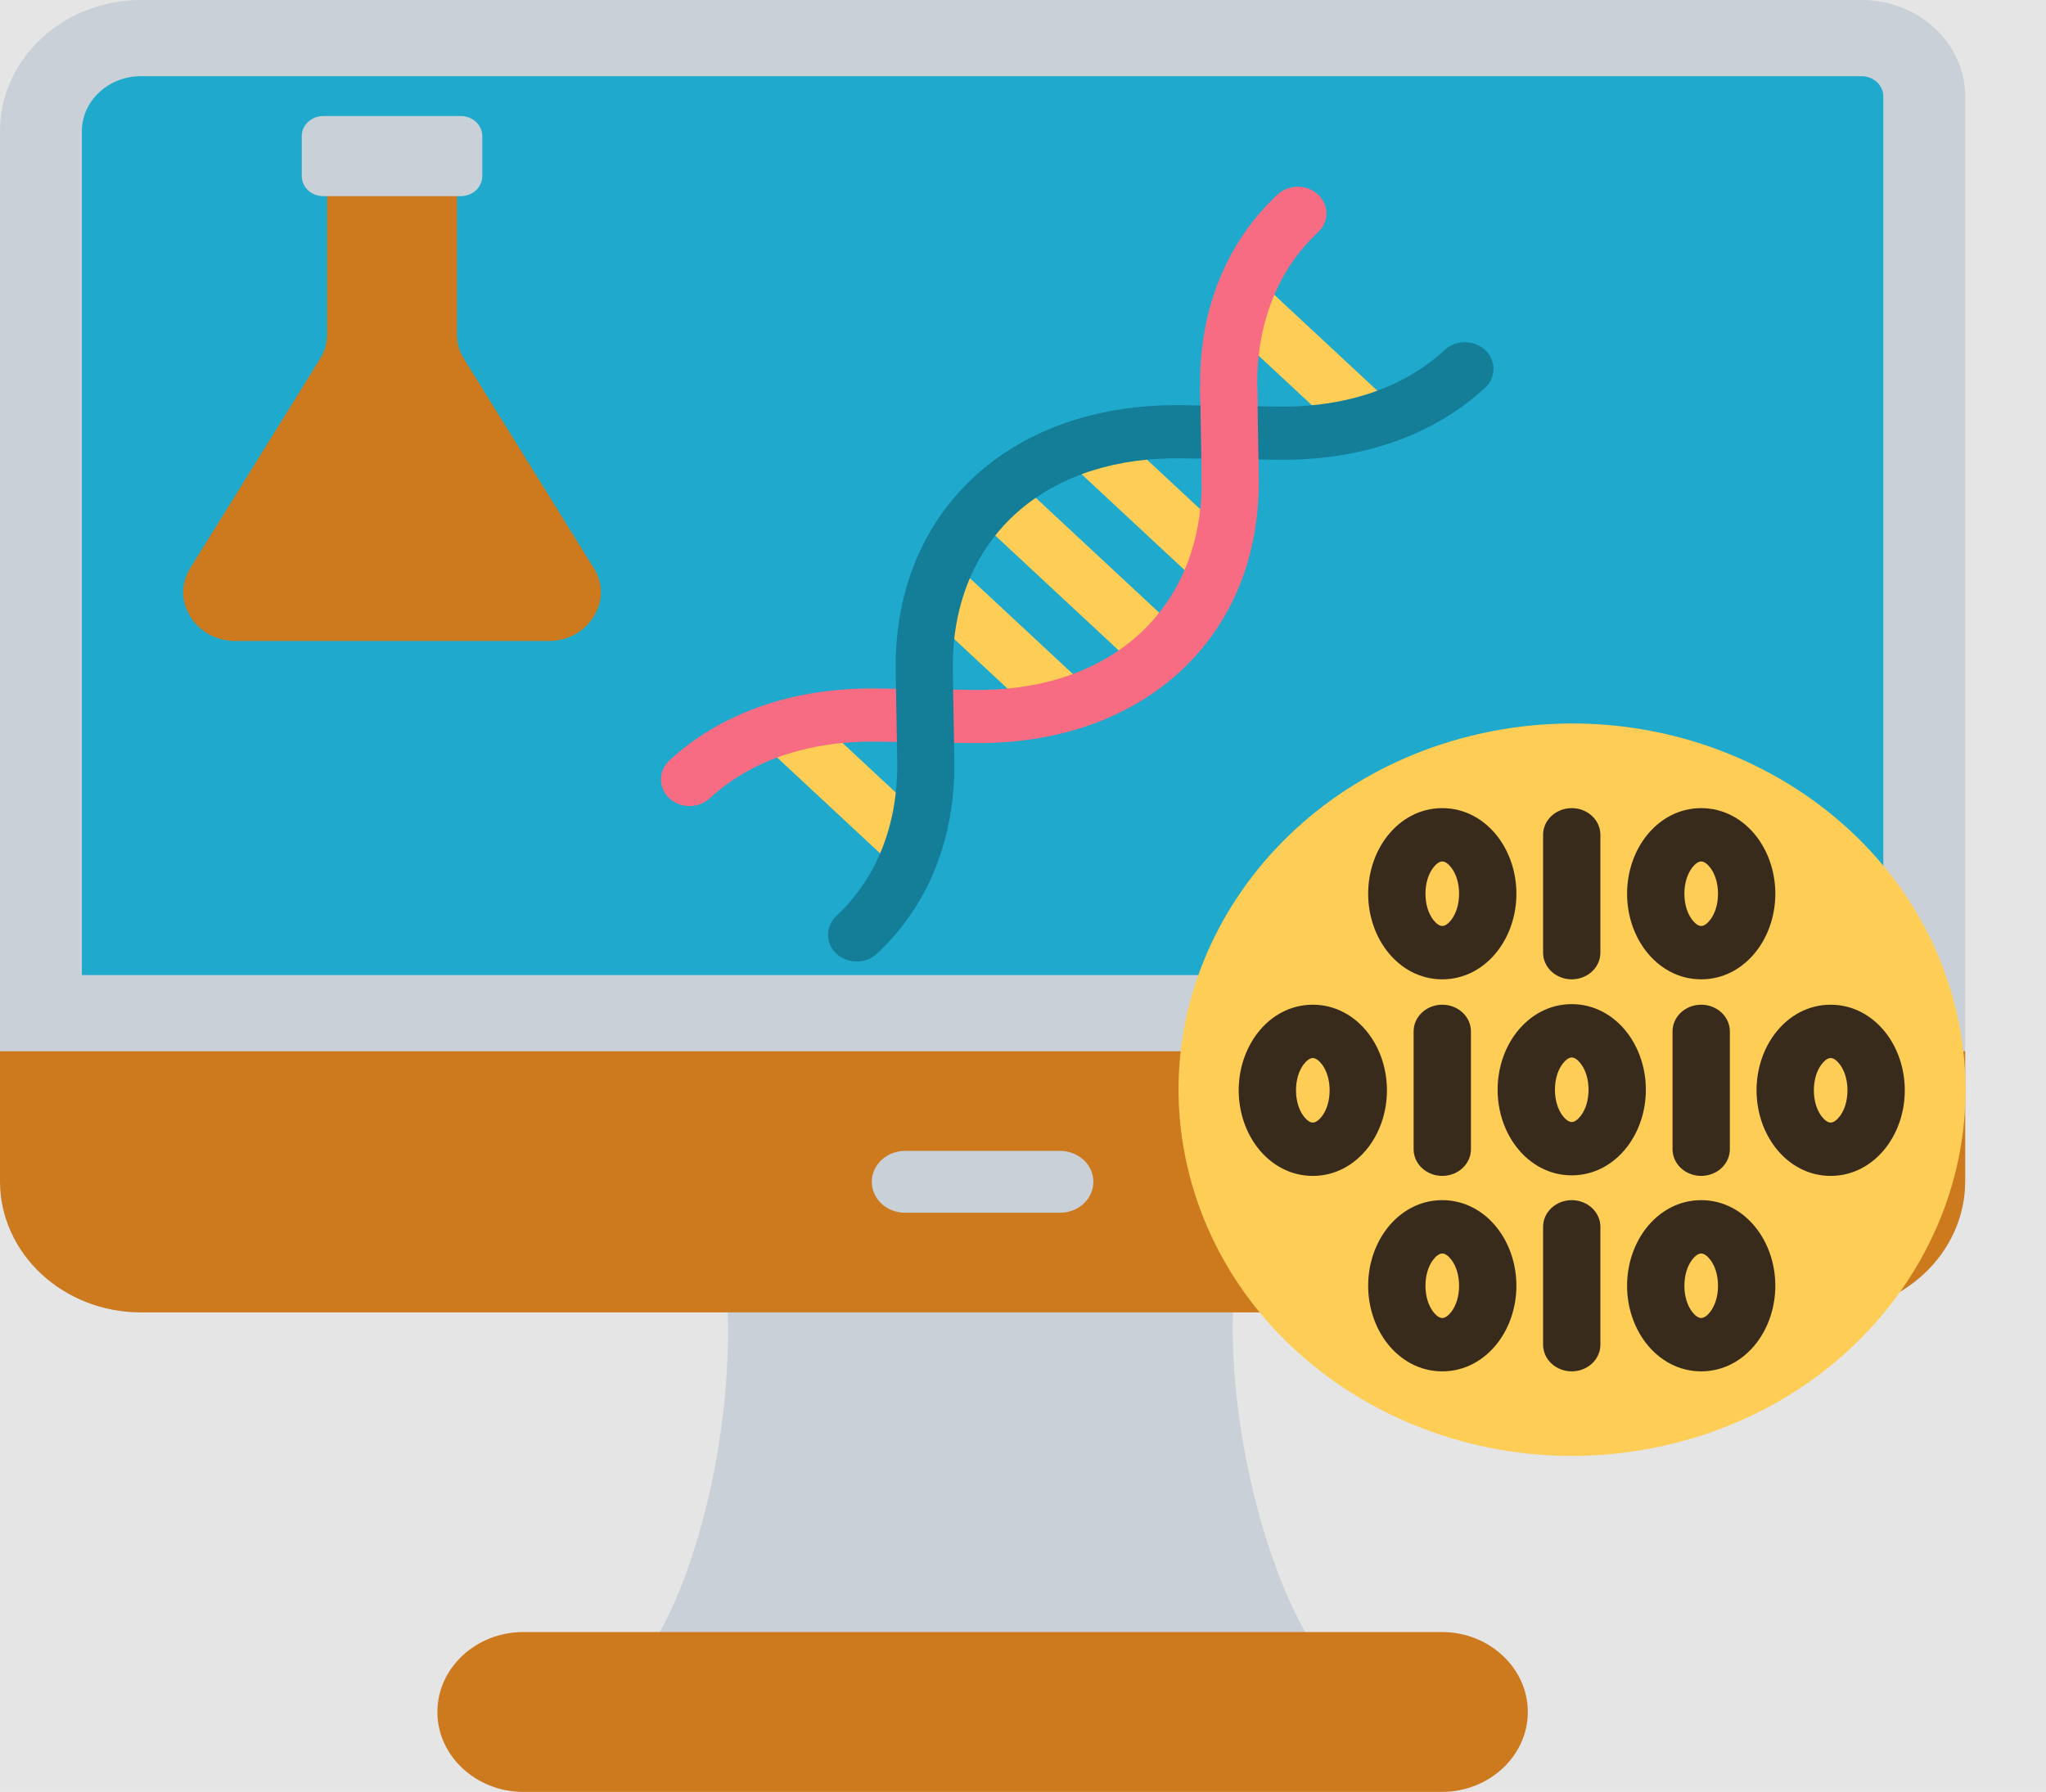 <svg width="266" height="233" viewBox="0 0 266 233" fill="none" xmlns="http://www.w3.org/2000/svg">
<rect width="266" height="233" fill="#E5E5E5"/>
<g clip-path="url(#clip0_601_9)">
<path fill-rule="evenodd" clip-rule="evenodd" d="M171.774 215.399H83.721C90.749 206.143 96.576 182.294 94.052 163.895H160.824C158.3 182.294 164.75 206.143 171.774 215.399Z" fill="#CAD0D7"/>
<path fill-rule="evenodd" clip-rule="evenodd" d="M68.029 212.217H187.466C193.607 212.217 198.631 216.893 198.631 222.608C198.631 228.324 193.607 233 187.466 233H68.029C61.888 233 56.864 228.324 56.864 222.608C56.864 216.893 61.888 212.217 68.029 212.217Z" fill="#CD791E"/>
<path fill-rule="evenodd" clip-rule="evenodd" d="M242.019 0C249.459 0 255.492 5.616 255.492 12.543V153.58C255.492 163.009 247.281 170.652 237.15 170.652H18.342C8.211 170.652 0 163.009 0 153.58V17.072C0 7.643 8.211 0 18.342 0H242.019Z" fill="#CAD0D7"/>
<path fill-rule="evenodd" clip-rule="evenodd" d="M10.646 126.785H244.847V12.543C244.847 12.197 244.775 11.855 244.633 11.535C244.491 11.215 244.283 10.925 244.02 10.68C243.757 10.435 243.445 10.241 243.102 10.109C242.758 9.976 242.39 9.908 242.019 9.909H18.342C14.087 9.908 10.646 13.112 10.646 17.072V126.785Z" fill="#1EA9CD"/>
<path fill-rule="evenodd" clip-rule="evenodd" d="M255.492 136.693V153.58C255.492 163.009 247.281 170.652 237.15 170.652H18.342C8.211 170.652 0 163.009 0 153.58V136.693H255.492Z" fill="#CD791E"/>
<path fill-rule="evenodd" clip-rule="evenodd" d="M117.662 157.694C116.516 157.694 115.417 157.27 114.607 156.516C113.797 155.762 113.342 154.739 113.342 153.672C113.342 152.606 113.797 151.583 114.607 150.829C115.417 150.075 116.516 149.651 117.662 149.651H137.829C138.975 149.651 140.074 150.075 140.884 150.829C141.695 151.583 142.15 152.606 142.15 153.672C142.15 154.739 141.695 155.762 140.884 156.516C140.074 157.27 138.975 157.694 137.829 157.694H117.662Z" fill="#CAD0D7"/>
<path d="M216.245 188.006C243.724 181.908 260.689 156.23 254.137 130.653C247.586 105.076 219.999 89.285 192.519 95.383C165.04 101.481 148.075 127.159 154.626 152.736C161.178 178.313 188.765 194.104 216.245 188.006Z" fill="#FDCD56"/>
<path fill-rule="evenodd" clip-rule="evenodd" d="M187.51 105.082C190.405 105.082 192.942 106.494 194.702 108.776C196.213 110.734 197.147 113.368 197.147 116.213C197.147 119.058 196.213 121.692 194.702 123.65C192.942 125.932 190.405 127.344 187.51 127.344C184.615 127.344 182.078 125.932 180.318 123.65C178.808 121.692 177.874 119.058 177.874 116.213C177.874 113.368 178.808 110.734 180.318 108.776C182.079 106.494 184.615 105.082 187.51 105.082ZM221.173 156.057C224.069 156.057 226.605 157.469 228.365 159.751C229.875 161.709 230.809 164.343 230.809 167.188C230.809 170.033 229.875 172.667 228.365 174.625C226.605 176.907 224.068 178.319 221.173 178.319C218.278 178.319 215.741 176.907 213.98 174.625C212.47 172.667 211.536 170.033 211.536 167.188C211.536 164.343 212.47 161.709 213.98 159.751C215.741 157.469 218.277 156.057 221.173 156.057ZM222.339 163.788C221.961 163.298 221.541 162.994 221.173 162.994C220.804 162.994 220.384 163.298 220.006 163.788C219.377 164.604 218.988 165.802 218.988 167.189C218.988 168.575 219.377 169.773 220.006 170.589C220.384 171.08 220.803 171.383 221.173 171.383C221.541 171.383 221.96 171.08 222.339 170.589C222.968 169.773 223.358 168.575 223.358 167.189C223.358 165.801 222.968 164.603 222.339 163.788ZM200.616 159.525C200.616 158.606 201.008 157.723 201.707 157.073C202.406 156.423 203.353 156.057 204.341 156.057C205.33 156.057 206.277 156.423 206.976 157.073C207.675 157.723 208.067 158.606 208.067 159.525V174.851C208.067 175.771 207.675 176.653 206.976 177.303C206.277 177.954 205.33 178.319 204.341 178.319C203.353 178.319 202.406 177.954 201.707 177.303C201.008 176.653 200.616 175.771 200.616 174.851V159.525ZM187.51 156.057C190.406 156.057 192.942 157.469 194.702 159.751C196.213 161.709 197.147 164.343 197.147 167.188C197.147 170.033 196.213 172.667 194.702 174.625C192.942 176.907 190.405 178.319 187.51 178.319C184.615 178.319 182.079 176.907 180.318 174.625C178.808 172.667 177.874 170.033 177.874 167.188C177.874 164.343 178.808 161.709 180.318 159.751C182.079 157.469 184.615 156.057 187.51 156.057ZM188.677 163.788C188.298 163.298 187.879 162.994 187.51 162.994C187.142 162.994 186.722 163.298 186.344 163.788C185.714 164.604 185.325 165.802 185.325 167.189C185.325 168.575 185.714 169.773 186.344 170.589C186.722 171.08 187.141 171.383 187.51 171.383C187.879 171.383 188.298 171.08 188.677 170.589C189.306 169.773 189.695 168.575 189.695 167.189C189.695 165.801 189.306 164.603 188.677 163.788ZM238.005 130.643C240.9 130.643 243.437 132.055 245.197 134.337C246.707 136.295 247.641 138.928 247.641 141.774C247.641 144.619 246.707 147.253 245.197 149.21C243.437 151.493 240.9 152.904 238.005 152.904C235.11 152.904 232.573 151.493 230.813 149.21C229.303 147.253 228.368 144.619 228.368 141.774C228.368 138.928 229.303 136.295 230.813 134.337C232.572 132.054 235.109 130.643 238.005 130.643ZM239.171 138.373C238.792 137.882 238.374 137.579 238.005 137.579C237.636 137.579 237.216 137.882 236.838 138.373C236.209 139.188 235.82 140.386 235.82 141.774C235.82 143.16 236.209 144.358 236.838 145.174C237.217 145.665 237.635 145.968 238.005 145.968C238.374 145.968 238.792 145.665 239.171 145.174C239.8 144.358 240.19 143.16 240.19 141.774C240.189 140.387 239.8 139.189 239.171 138.373ZM170.679 130.643C173.574 130.643 176.111 132.054 177.871 134.337C179.381 136.295 180.316 138.928 180.316 141.774C180.316 144.619 179.381 147.253 177.871 149.211C176.111 151.493 173.574 152.905 170.679 152.905C167.784 152.905 165.247 151.493 163.487 149.211C161.977 147.253 161.043 144.619 161.043 141.774C161.043 138.929 161.977 136.295 163.487 134.337C165.247 132.054 167.784 130.643 170.679 130.643ZM171.846 138.373C171.467 137.882 171.048 137.579 170.679 137.579C170.31 137.579 169.891 137.882 169.512 138.373C168.883 139.188 168.494 140.386 168.494 141.774C168.494 143.16 168.883 144.358 169.512 145.174C169.891 145.665 170.309 145.968 170.679 145.968C171.048 145.968 171.467 145.665 171.846 145.174C172.475 144.358 172.864 143.16 172.864 141.774C172.864 140.387 172.475 139.189 171.846 138.373ZM217.447 134.111C217.447 133.191 217.839 132.309 218.538 131.659C219.237 131.008 220.184 130.643 221.173 130.643C222.161 130.643 223.108 131.008 223.807 131.659C224.506 132.309 224.898 133.191 224.898 134.111V149.436C224.898 150.356 224.506 151.238 223.807 151.889C223.108 152.539 222.161 152.904 221.173 152.904C220.184 152.904 219.237 152.539 218.538 151.889C217.839 151.238 217.447 150.356 217.447 149.436V134.111ZM183.784 134.111C183.784 133.191 184.177 132.309 184.876 131.659C185.575 131.008 186.522 130.643 187.51 130.643C188.499 130.643 189.446 131.008 190.145 131.659C190.844 132.309 191.236 133.191 191.236 134.111V149.436C191.236 150.356 190.844 151.238 190.145 151.889C189.446 152.539 188.499 152.904 187.51 152.904C186.522 152.904 185.575 152.539 184.876 151.889C184.177 151.238 183.784 150.356 183.784 149.436V134.111ZM204.342 130.569C207.237 130.569 209.774 131.981 211.534 134.263C213.044 136.221 213.978 138.855 213.978 141.7C213.978 144.546 213.044 147.179 211.534 149.137C209.774 151.42 207.237 152.831 204.342 152.831C201.446 152.831 198.91 151.419 197.149 149.137C195.639 147.179 194.705 144.546 194.705 141.7C194.705 138.855 195.639 136.221 197.149 134.263C198.91 131.981 201.446 130.569 204.342 130.569ZM205.508 138.301C205.129 137.81 204.71 137.506 204.341 137.506C203.973 137.506 203.553 137.81 203.175 138.301C202.546 139.116 202.157 140.314 202.157 141.701C202.157 143.087 202.546 144.285 203.175 145.101C203.553 145.592 203.973 145.896 204.341 145.896C204.71 145.896 205.129 145.592 205.508 145.101C206.137 144.285 206.526 143.087 206.526 141.701C206.526 140.314 206.137 139.116 205.508 138.301ZM221.173 105.082C224.068 105.082 226.605 106.494 228.365 108.776C229.875 110.734 230.809 113.368 230.809 116.213C230.809 119.058 229.875 121.692 228.365 123.65C226.605 125.932 224.068 127.344 221.173 127.344C218.277 127.344 215.741 125.932 213.98 123.65C212.47 121.692 211.536 119.058 211.536 116.213C211.536 113.368 212.47 110.734 213.98 108.776C215.741 106.494 218.277 105.082 221.173 105.082ZM222.339 112.813C221.961 112.322 221.541 112.018 221.173 112.018C220.804 112.018 220.384 112.322 220.006 112.813C219.377 113.628 218.988 114.826 218.988 116.213C218.988 117.6 219.377 118.798 220.006 119.613C220.384 120.104 220.804 120.408 221.173 120.408C221.541 120.408 221.96 120.104 222.339 119.613C222.968 118.798 223.358 117.6 223.358 116.213C223.358 114.826 222.968 113.628 222.339 112.813ZM200.616 108.55C200.616 107.63 201.008 106.748 201.707 106.098C202.406 105.447 203.353 105.082 204.341 105.082C205.33 105.082 206.277 105.447 206.976 106.098C207.675 106.748 208.067 107.63 208.067 108.55V123.876C208.067 124.795 207.675 125.678 206.976 126.328C206.277 126.978 205.33 127.344 204.341 127.344C203.353 127.344 202.406 126.978 201.707 126.328C201.008 125.678 200.616 124.795 200.616 123.876V108.55ZM188.677 112.813C188.298 112.322 187.879 112.018 187.51 112.018C187.142 112.018 186.722 112.322 186.344 112.813C185.714 113.628 185.325 114.826 185.325 116.213C185.325 117.6 185.714 118.798 186.344 119.613C186.722 120.104 187.142 120.408 187.51 120.408C187.879 120.408 188.298 120.104 188.677 119.613C189.306 118.798 189.695 117.6 189.695 116.213C189.695 114.826 189.306 113.628 188.677 112.813Z" fill="#392B1C"/>
<path fill-rule="evenodd" clip-rule="evenodd" d="M60.333 46.678L67.023 57.464L77.183 73.844C78.432 75.859 78.432 78.165 77.183 80.18C75.933 82.195 73.787 83.348 71.287 83.348H30.648C28.149 83.348 26.003 82.195 24.753 80.18C23.503 78.165 23.503 75.859 24.753 73.844L34.913 57.464L41.603 46.678C42.228 45.671 42.515 44.673 42.515 43.51V21.502H59.42V43.511C59.42 44.673 59.708 45.671 60.333 46.678Z" fill="#CD791E"/>
<path fill-rule="evenodd" clip-rule="evenodd" d="M42.02 15.091H59.917C60.655 15.092 61.362 15.366 61.884 15.851C62.406 16.337 62.7 16.996 62.702 17.683V22.913C62.7 23.6 62.406 24.258 61.884 24.744C61.362 25.23 60.655 25.503 59.917 25.505H42.02C41.282 25.503 40.574 25.23 40.052 24.744C39.531 24.258 39.237 23.6 39.235 22.913V17.683C39.236 16.996 39.53 16.337 40.052 15.851C40.574 15.365 41.282 15.092 42.02 15.091Z" fill="#CAD0D7"/>
<path fill-rule="evenodd" clip-rule="evenodd" d="M104.648 92.059L121.351 107.606L116.083 112.51L99.379 96.963L104.648 92.059ZM164.018 36.798L180.722 52.346L175.453 57.249L158.75 41.702L164.018 36.798ZM144.228 55.219L138.96 60.122L155.663 75.669L160.932 70.766L144.228 55.219ZM131.825 62.095L153.544 82.31L148.276 87.214L126.557 66.998L131.825 62.095ZM124.438 73.639L119.169 78.543L135.873 94.09L141.141 89.186L124.438 73.639Z" fill="#FDCD56"/>
<path fill-rule="evenodd" clip-rule="evenodd" d="M92.245 103.839C91.542 104.471 90.601 104.82 89.624 104.812C88.647 104.805 87.713 104.44 87.022 103.797C86.331 103.154 85.939 102.284 85.931 101.375C85.922 100.465 86.298 99.589 86.976 98.935C90.327 95.817 94.417 93.388 99.114 91.772C103.59 90.233 108.627 89.448 114.102 89.528L126.535 89.711C126.961 89.717 127.385 89.717 127.805 89.711C136.284 89.587 143.339 86.905 148.275 82.31C153.212 77.715 156.093 71.149 156.228 63.256C156.234 62.865 156.234 62.471 156.228 62.074L156.031 50.502C155.944 45.405 156.788 40.717 158.442 36.551C160.178 32.179 162.787 28.372 166.137 25.254C166.84 24.622 167.781 24.273 168.758 24.281C169.735 24.288 170.67 24.653 171.361 25.296C172.051 25.939 172.443 26.809 172.452 27.718C172.46 28.628 172.085 29.504 171.406 30.158C168.805 32.579 166.777 35.537 165.428 38.936C164.073 42.349 163.382 46.198 163.454 50.394L163.651 61.966C163.659 62.435 163.659 62.902 163.651 63.365C163.484 73.148 159.822 81.37 153.544 87.214C147.266 93.058 138.432 96.466 127.921 96.621C127.424 96.628 126.923 96.628 126.418 96.621L113.985 96.437C109.478 96.371 105.342 97.014 101.675 98.275C98.024 99.531 94.846 101.417 92.245 103.839Z" fill="#F76C82"/>
<path fill-rule="evenodd" clip-rule="evenodd" d="M113.964 124.055C113.261 124.686 112.32 125.036 111.343 125.028C110.366 125.02 109.432 124.655 108.741 124.012C108.05 123.369 107.658 122.499 107.65 121.59C107.641 120.681 108.017 119.805 108.695 119.151C113.874 114.33 116.791 107.338 116.648 98.915L116.451 87.343C116.443 86.876 116.443 86.41 116.451 85.944C116.617 76.161 120.279 67.938 126.557 62.095C132.836 56.251 141.669 52.843 152.18 52.688C152.681 52.681 153.182 52.681 153.683 52.688L166.116 52.871C170.623 52.938 174.759 52.294 178.426 51.034C182.077 49.778 185.256 47.891 187.857 45.469C188.56 44.838 189.501 44.488 190.478 44.496C191.455 44.504 192.389 44.869 193.08 45.512C193.771 46.155 194.163 47.025 194.171 47.934C194.18 48.843 193.804 49.719 193.125 50.373C189.775 53.492 185.685 55.92 180.987 57.536C176.511 59.076 171.475 59.861 166 59.781L153.567 59.597C153.143 59.591 152.72 59.591 152.297 59.597C143.817 59.722 136.763 62.404 131.826 66.999C126.889 71.594 124.008 78.16 123.874 86.053C123.867 86.447 123.867 86.841 123.874 87.235L124.071 98.807C124.247 109.203 120.541 117.933 113.964 124.055Z" fill="#147D98"/>
<path fill-rule="evenodd" clip-rule="evenodd" d="M156.229 63.199C156.234 62.827 156.234 62.452 156.228 62.074L156.031 50.502L156.03 50.412H163.454L163.651 61.966C163.658 62.38 163.659 62.791 163.654 63.2L156.229 63.199Z" fill="#F76C82"/>
</g>
<defs>
<clipPath id="clip0_601_9">
<rect width="266" height="233" fill="white"/>
</clipPath>
</defs>
</svg>
